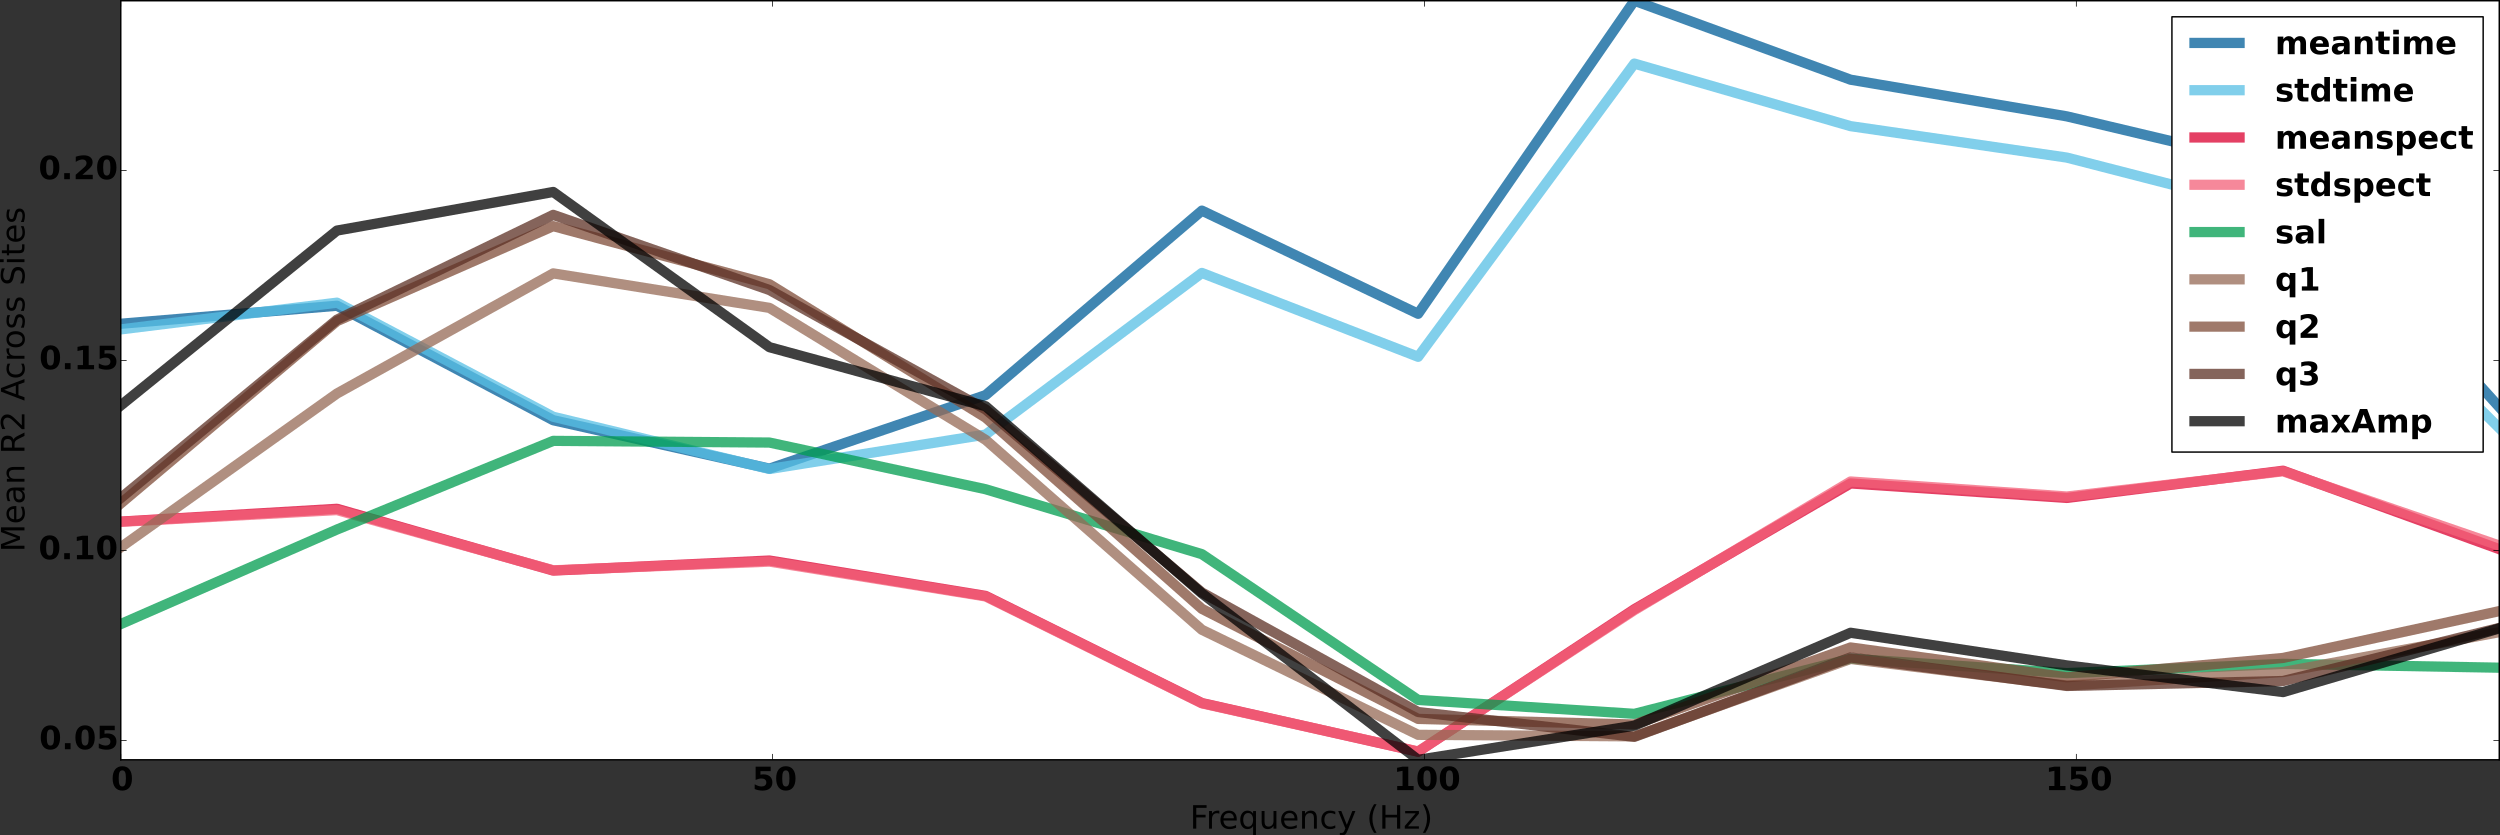 <?xml version="1.0" encoding="UTF-8" standalone="no"?>
<!-- Created with matplotlib (http://matplotlib.org/) -->

<svg
   xmlns:dc="http://purl.org/dc/elements/1.1/"
   xmlns:cc="http://creativecommons.org/ns#"
   xmlns:rdf="http://www.w3.org/1999/02/22-rdf-syntax-ns#"
   xmlns:svg="http://www.w3.org/2000/svg"
   xmlns="http://www.w3.org/2000/svg"
   xmlns:xlink="http://www.w3.org/1999/xlink"
   xmlns:sodipodi="http://sodipodi.sourceforge.net/DTD/sodipodi-0.dtd"
   xmlns:inkscape="http://www.inkscape.org/namespaces/inkscape"
   height="713.089"
   version="1.1"
   viewBox="0 0 1707.285 570.471"
   width="2134.106"
   id="svg2"
   inkscape:version="0.48.5 r10040"
   sodipodi:docname="perf_by_freq.svg"
   inkscape:export-filename="/auto/fhome/mschachter/code/pairwise_figures/results_acoustic_decoder/perf_by_freq.png"
   inkscape:export-xdpi="150"
   inkscape:export-ydpi="150">
  <rect x="0" y="0" width="1707.285" height="570.471" fill="#333333" stroke="none"/>
  <sodipodi:namedview
     pagecolor="#ffffff"
     bordercolor="#666666"
     borderopacity="1"
     objecttolerance="10"
     gridtolerance="10"
     guidetolerance="10"
     inkscape:pageopacity="0"
     inkscape:pageshadow="2"
     inkscape:window-width="1411"
     inkscape:window-height="841"
     id="namedview542"
     showgrid="false"
     fit-margin-top="0"
     fit-margin-left="0"
     fit-margin-right="0"
     fit-margin-bottom="0"
     inkscape:zoom="0.17592593"
     inkscape:cx="1075.0828"
     inkscape:cy="388.4797"
     inkscape:window-x="0"
     inkscape:window-y="27"
     inkscape:window-maximized="0"
     inkscape:current-layer="svg2" />
  <defs
     id="defs4"
     style="stroke-linecap:butt;stroke-linejoin:round">
    <style
       type="text/css"
       id="style6">
*{stroke-linecap:butt;stroke-linejoin:round;}
  </style>
  </defs>
  <g
     id="patch_2"
     style="stroke-linecap:butt;stroke-linejoin:round"
     transform="translate(-3.934,-28.312)">
    <path
       d="m 86.4,547.2 1624.32,0 0,-518.4 -1624.32,0 z"
       style="fill:#ffffff;stroke-linecap:butt;stroke-linejoin:round"
       id="path14"
       inkscape:connector-curvature="0" />
  </g>
  <g
     id="line2d_1"
     style="stroke-linecap:butt;stroke-linejoin:round"
     transform="translate(-3.934,-28.312)">
    <path
       clip-path="url(#p6df3725b63)"
       d="m 86.4,249.407 147.665,-12.303 147.666,78.193 147.665,33.041 147.666,-50.219 147.665,-125.967 147.666,70.446 147.667,-213.798 147.66,53.945 147.67,25.033 147.66,35.053 147.67,163.512"
       style="opacity:0.75;fill:none;stroke:#005e98;stroke-width:7;stroke-linecap:square;stroke-linejoin:round"
       id="path17"
       inkscape:connector-curvature="0" />
  </g>
  <g
     id="line2d_2"
     style="stroke-linecap:butt;stroke-linejoin:round"
     transform="translate(-3.934,-28.312)">
    <path
       clip-path="url(#p6df3725b63)"
       d="m 86.4,253.255 147.665,-18.251 147.666,77.924 147.665,35.673 147.666,-23.525 147.665,-110.362 147.666,57.257 147.667,-200.233 147.66,42.724 147.67,21.47 147.66,37.974 147.67,146.751"
       style="opacity:0.75;fill:none;stroke:#57bee4;stroke-width:7;stroke-linecap:square;stroke-linejoin:round"
       id="path20"
       inkscape:connector-curvature="0" />
  </g>
  <g
     id="line2d_3"
     style="stroke-linecap:butt;stroke-linejoin:round"
     transform="translate(-3.934,-28.312)">
    <path
       clip-path="url(#p6df3725b63)"
       d="m 86.4,384.495 147.665,-8.723 147.666,42.202 147.665,-6.873 147.666,24.165 147.665,73.172 147.666,33.221 147.667,-97.327 147.66,-85.87 147.67,9.893 147.66,-18.596 147.67,53.582"
       style="opacity:0.75;fill:none;stroke:#da0030;stroke-width:7;stroke-linecap:square;stroke-linejoin:round"
       id="path23"
       inkscape:connector-curvature="0" />
  </g>
  <g
     id="line2d_4"
     style="stroke-linecap:butt;stroke-linejoin:round"
     transform="translate(-3.934,-28.312)">
    <path
       clip-path="url(#p6df3725b63)"
       d="m 86.4,384.711 147.665,-8.048 147.666,41.111 147.665,-5.927 147.666,23.807 147.665,72.987 147.666,32.86 147.667,-96.505 147.66,-87.871 147.67,10.26 147.66,-17.215 147.67,50.717"
       style="opacity:0.75;fill:none;stroke:#f36078;stroke-width:7;stroke-linecap:square;stroke-linejoin:round"
       id="path26"
       inkscape:connector-curvature="0" />
  </g>
  <g
     id="line2d_5"
     style="stroke-linecap:butt;stroke-linejoin:round"
     transform="translate(-3.934,-28.312)">
    <path
       clip-path="url(#p6df3725b63)"
       d="m 86.4,454.493 147.665,-64.582 147.666,-60.52 147.665,1.145 147.666,31.897 147.665,44.324 147.666,99.557 147.667,9.492 147.66,-37.689 147.67,9.884 147.66,-6.319 147.67,2.612"
       style="opacity:0.75;fill:none;stroke:#009c4f;stroke-width:7;stroke-linecap:square;stroke-linejoin:round"
       id="path29"
       inkscape:connector-curvature="0" />
  </g>
  <g
     id="line2d_6"
     style="stroke-linecap:butt;stroke-linejoin:round"
     transform="translate(-3.934,-28.312)">
    <path
       clip-path="url(#p6df3725b63)"
       d="m 86.4,402.072 147.665,-105.027 147.666,-82.024 147.665,23.543 147.666,90.153 147.665,129.684 147.666,71.736 147.667,1.052 147.66,-52.871 147.67,18.16 147.66,-9.243 147.67,-27.206"
       style="opacity:0.75;fill:none;stroke:#966a56;stroke-width:7;stroke-linecap:square;stroke-linejoin:round"
       id="path32"
       inkscape:connector-curvature="0" />
  </g>
  <g
     id="line2d_7"
     style="stroke-linecap:butt;stroke-linejoin:round"
     transform="translate(-3.934,-28.312)">
    <path
       clip-path="url(#p6df3725b63)"
       d="m 86.4,372.106 147.665,-124.512 147.666,-64.85 147.665,39.674 147.666,91.12 147.665,130.576 147.666,75.146 147.667,3.836 147.66,-52.63 147.67,20.403 147.66,-13.236 147.67,-31.976"
       style="opacity:0.75;fill:none;stroke:#7f4c39;stroke-width:7;stroke-linecap:square;stroke-linejoin:round"
       id="path35"
       inkscape:connector-curvature="0" />
  </g>
  <g
     id="line2d_8"
     style="stroke-linecap:butt;stroke-linejoin:round"
     transform="translate(-3.934,-28.312)">
    <path
       clip-path="url(#p6df3725b63)"
       d="m 86.4,368.426 147.665,-121.834 147.666,-71.543 147.665,51.337 147.666,81.571 147.665,124.982 147.666,81.625 147.667,16.942 147.66,-54.22 147.67,19.48 147.66,-3.385 147.67,-36.25"
       style="opacity:0.75;fill:none;stroke:#5c3125;stroke-width:7;stroke-linecap:square;stroke-linejoin:round"
       id="path38"
       inkscape:connector-curvature="0" />
  </g>
  <g
     id="line2d_9"
     style="stroke-linecap:butt;stroke-linejoin:round"
     transform="translate(-3.934,-28.312)">
    <path
       clip-path="url(#p6df3725b63)"
       d="m 86.4,305.208 147.665,-119.443 147.666,-26.357 147.665,105.999 147.666,40.346 147.665,127.799 147.666,113.648 147.667,-23.32 147.66,-63.449 147.67,22.296 147.66,18.212 147.67,-43.509"
       style="opacity:0.75;fill:none;stroke:#000000;stroke-width:7;stroke-linecap:square;stroke-linejoin:round"
       id="path41"
       inkscape:connector-curvature="0" />
  </g>
  <g
     id="patch_3"
     style="stroke-linecap:butt;stroke-linejoin:round"
     transform="translate(-3.934,-28.312)">
    <path
       d="m 86.4,28.8 1624.32,0"
       style="fill:none;stroke:#000000;stroke-linecap:square;stroke-linejoin:miter"
       id="path44"
       inkscape:connector-curvature="0" />
  </g>
  <g
     id="patch_4"
     style="stroke-linecap:butt;stroke-linejoin:round"
     transform="translate(-3.934,-28.312)">
    <path
       d="m 1710.72,547.2 0,-518.4"
       style="fill:none;stroke:#000000;stroke-linecap:square;stroke-linejoin:miter"
       id="path47"
       inkscape:connector-curvature="0" />
  </g>
  <g
     id="patch_5"
     style="stroke-linecap:butt;stroke-linejoin:round"
     transform="translate(-3.934,-28.312)">
    <path
       d="m 86.4,547.2 1624.32,0"
       style="fill:none;stroke:#000000;stroke-linecap:square;stroke-linejoin:miter"
       id="path50"
       inkscape:connector-curvature="0" />
  </g>
  <g
     id="patch_6"
     style="stroke-linecap:butt;stroke-linejoin:round"
     transform="translate(-3.934,-28.312)">
    <path
       d="m 86.4,547.2 0,-518.4"
       style="fill:none;stroke:#000000;stroke-linecap:square;stroke-linejoin:miter"
       id="path53"
       inkscape:connector-curvature="0" />
  </g>
  <g
     id="matplotlib.axis_1"
     style="stroke-linecap:butt;stroke-linejoin:round"
     transform="translate(-3.934,-28.312)">
    <g
       id="xtick_1"
       style="stroke-linecap:butt;stroke-linejoin:round">
      <g
         id="line2d_10"
         style="stroke-linecap:butt;stroke-linejoin:round">
        <defs
           id="defs58">
          <path
             d="M 0,0 0,-4"
             id="m93b0483c22"
             style="stroke:#000000;stroke-width:0.5;stroke-linecap:butt;stroke-linejoin:round"
             inkscape:connector-curvature="0" />
        </defs>
        <g
           id="g61"
           style="stroke-linecap:butt;stroke-linejoin:round">
          <use
             style="stroke:#000000;stroke-width:0.5;stroke-linecap:butt;stroke-linejoin:round"
             x="86.4"
             xlink:href="#m93b0483c22"
             y="547.2"
             id="use63"
             width="1728"
             height="576" />
        </g>
      </g>
      <g
         id="line2d_11"
         style="stroke-linecap:butt;stroke-linejoin:round">
        <defs
           id="defs66">
          <path
             d="M 0,0 0,4"
             id="m741efc42ff"
             style="stroke:#000000;stroke-width:0.5;stroke-linecap:butt;stroke-linejoin:round"
             inkscape:connector-curvature="0" />
        </defs>
        <g
           id="g69"
           style="stroke-linecap:butt;stroke-linejoin:round">
          <use
             style="stroke:#000000;stroke-width:0.5;stroke-linecap:butt;stroke-linejoin:round"
             x="86.4"
             xlink:href="#m741efc42ff"
             y="28.8"
             id="use71"
             width="1728"
             height="576" />
        </g>
      </g>
      <g
         id="text_1"
         style="stroke-linecap:butt;stroke-linejoin:round">
        <!-- 0 -->
        <defs
           id="defs74">
          <path
             d="m 46,36.531 q 0,13.672 -2.562,19.25 -2.562,5.594 -8.625,5.594 -6.047,0 -8.641,-5.594 -2.594,-5.578 -2.594,-19.25 0,-13.828 2.594,-19.5 2.594,-5.656 8.641,-5.656 6.016,0 8.594,5.656 Q 46,22.703 46,36.531 M 64.797,36.375 q 0,-18.109 -7.812,-27.953 -7.812,-9.844 -22.172,-9.844 -14.406,0 -22.219,9.844 -7.813,9.844 -7.813,27.953 0,18.172 7.813,28 7.812,9.844 22.219,9.844 14.359,0 22.172,-9.844 7.812,-9.828 7.812,-28"
             id="BitstreamVeraSans-Bold-30"
             inkscape:connector-curvature="0"
             style="stroke-linecap:butt;stroke-linejoin:round" />
        </defs>
        <g
           transform="matrix(0.22,0,0,-0.22,79.798,567.917)"
           id="g77"
           style="stroke-linecap:butt;stroke-linejoin:round">
          <use
             xlink:href="#BitstreamVeraSans-Bold-30"
             id="use79"
             style="stroke-linecap:butt;stroke-linejoin:round"
             x="0"
             y="0"
             width="1728"
             height="576" />
        </g>
      </g>
    </g>
    <g
       id="xtick_2"
       style="stroke-linecap:butt;stroke-linejoin:round">
      <g
         id="line2d_12"
         style="stroke-linecap:butt;stroke-linejoin:round">
        <g
           id="g83"
           style="stroke-linecap:butt;stroke-linejoin:round">
          <use
             style="stroke:#000000;stroke-width:0.5;stroke-linecap:butt;stroke-linejoin:round"
             x="531.561"
             xlink:href="#m93b0483c22"
             y="547.2"
             id="use85"
             width="1728"
             height="576" />
        </g>
      </g>
      <g
         id="line2d_13"
         style="stroke-linecap:butt;stroke-linejoin:round">
        <g
           id="g88"
           style="stroke-linecap:butt;stroke-linejoin:round">
          <use
             style="stroke:#000000;stroke-width:0.5;stroke-linecap:butt;stroke-linejoin:round"
             x="531.561"
             xlink:href="#m741efc42ff"
             y="28.8"
             id="use90"
             width="1728"
             height="576" />
        </g>
      </g>
      <g
         id="text_2"
         style="stroke-linecap:butt;stroke-linejoin:round">
        <!-- 50 -->
        <defs
           id="defs93">
          <path
             d="m 10.594,72.906 46.734,0 0,-13.828 -31.734,0 0,-11.281 q 2.141,0.594 4.312,0.906 2.172,0.328 4.516,0.328 13.328,0 20.75,-6.672 7.422,-6.672 7.422,-18.578 0,-11.812 -8.078,-18.516 -8.078,-6.688 -22.438,-6.688 -6.203,0 -12.281,1.203 -6.078,1.203 -12.078,3.641 l 0,14.797 q 5.953,-3.422 11.297,-5.141 5.344,-1.703 10.094,-1.703 6.828,0 10.75,3.344 3.938,3.344 3.938,9.062 0,5.766 -3.938,9.078 -3.922,3.328 -10.75,3.328 -4.062,0 -8.656,-1.062 -4.578,-1.047 -9.859,-3.234 z"
             id="BitstreamVeraSans-Bold-35"
             inkscape:connector-curvature="0"
             style="stroke-linecap:butt;stroke-linejoin:round" />
        </defs>
        <g
           transform="matrix(0.22,0,0,-0.22,517.628,567.917)"
           id="g96"
           style="stroke-linecap:butt;stroke-linejoin:round">
          <use
             xlink:href="#BitstreamVeraSans-Bold-35"
             id="use98"
             style="stroke-linecap:butt;stroke-linejoin:round"
             x="0"
             y="0"
             width="1728"
             height="576" />
          <use
             x="69.58"
             xlink:href="#BitstreamVeraSans-Bold-30"
             id="use100"
             style="stroke-linecap:butt;stroke-linejoin:round"
             y="0"
             width="1728"
             height="576" />
        </g>
      </g>
    </g>
    <g
       id="xtick_3"
       style="stroke-linecap:butt;stroke-linejoin:round">
      <g
         id="line2d_14"
         style="stroke-linecap:butt;stroke-linejoin:round">
        <g
           id="g104"
           style="stroke-linecap:butt;stroke-linejoin:round">
          <use
             style="stroke:#000000;stroke-width:0.5;stroke-linecap:butt;stroke-linejoin:round"
             x="976.721"
             xlink:href="#m93b0483c22"
             y="547.2"
             id="use106"
             width="1728"
             height="576" />
        </g>
      </g>
      <g
         id="line2d_15"
         style="stroke-linecap:butt;stroke-linejoin:round">
        <g
           id="g109"
           style="stroke-linecap:butt;stroke-linejoin:round">
          <use
             style="stroke:#000000;stroke-width:0.5;stroke-linecap:butt;stroke-linejoin:round"
             x="976.721"
             xlink:href="#m741efc42ff"
             y="28.8"
             id="use111"
             width="1728"
             height="576" />
        </g>
      </g>
      <g
         id="text_3"
         style="stroke-linecap:butt;stroke-linejoin:round">
        <!-- 100 -->
        <defs
           id="defs114">
          <path
             d="m 11.719,12.984 16.609,0 0,47.125 -17.047,-3.516 0,12.797 16.938,3.516 17.875,0 0,-59.922 16.609,0 0,-12.984 -50.984,0 z"
             id="BitstreamVeraSans-Bold-31"
             inkscape:connector-curvature="0"
             style="stroke-linecap:butt;stroke-linejoin:round" />
        </defs>
        <g
           transform="matrix(0.22,0,0,-0.22,955.527,567.917)"
           id="g117"
           style="stroke-linecap:butt;stroke-linejoin:round">
          <use
             xlink:href="#BitstreamVeraSans-Bold-31"
             id="use119"
             style="stroke-linecap:butt;stroke-linejoin:round"
             x="0"
             y="0"
             width="1728"
             height="576" />
          <use
             x="69.58"
             xlink:href="#BitstreamVeraSans-Bold-30"
             id="use121"
             style="stroke-linecap:butt;stroke-linejoin:round"
             y="0"
             width="1728"
             height="576" />
          <use
             x="139.16"
             xlink:href="#BitstreamVeraSans-Bold-30"
             id="use123"
             style="stroke-linecap:butt;stroke-linejoin:round"
             y="0"
             width="1728"
             height="576" />
        </g>
      </g>
    </g>
    <g
       id="xtick_4"
       style="stroke-linecap:butt;stroke-linejoin:round">
      <g
         id="line2d_16"
         style="stroke-linecap:butt;stroke-linejoin:round">
        <g
           id="g127"
           style="stroke-linecap:butt;stroke-linejoin:round">
          <use
             style="stroke:#000000;stroke-width:0.5;stroke-linecap:butt;stroke-linejoin:round"
             x="1421.882"
             xlink:href="#m93b0483c22"
             y="547.2"
             id="use129"
             width="1728"
             height="576" />
        </g>
      </g>
      <g
         id="line2d_17"
         style="stroke-linecap:butt;stroke-linejoin:round">
        <g
           id="g132"
           style="stroke-linecap:butt;stroke-linejoin:round">
          <use
             style="stroke:#000000;stroke-width:0.5;stroke-linecap:butt;stroke-linejoin:round"
             x="1421.882"
             xlink:href="#m741efc42ff"
             y="28.8"
             id="use134"
             width="1728"
             height="576" />
        </g>
      </g>
      <g
         id="text_4"
         style="stroke-linecap:butt;stroke-linejoin:round">
        <!-- 150 -->
        <g
           transform="matrix(0.22,0,0,-0.22,1400.688,567.917)"
           id="g137"
           style="stroke-linecap:butt;stroke-linejoin:round">
          <use
             xlink:href="#BitstreamVeraSans-Bold-31"
             id="use139"
             style="stroke-linecap:butt;stroke-linejoin:round"
             x="0"
             y="0"
             width="1728"
             height="576" />
          <use
             x="69.58"
             xlink:href="#BitstreamVeraSans-Bold-35"
             id="use141"
             style="stroke-linecap:butt;stroke-linejoin:round"
             y="0"
             width="1728"
             height="576" />
          <use
             x="139.16"
             xlink:href="#BitstreamVeraSans-Bold-30"
             id="use143"
             style="stroke-linecap:butt;stroke-linejoin:round"
             y="0"
             width="1728"
             height="576" />
        </g>
      </g>
    </g>
    <g
       id="text_5"
       style="stroke-linecap:butt;stroke-linejoin:round">
      <!-- Frequency (Hz) -->
      <defs
         id="defs146">
        <path
           id="BitstreamVeraSans-Roman-20"
           d=""
           inkscape:connector-curvature="0"
           style="stroke-linecap:butt;stroke-linejoin:round" />
        <path
           d="m 54.891,33.016 0,-33.016 -8.984,0 0,32.719 q 0,7.766 -3.031,11.609 -3.031,3.859 -9.078,3.859 -7.281,0 -11.484,-4.641 -4.203,-4.625 -4.203,-12.641 l 0,-30.906 -9.031,0 0,54.688 9.031,0 0,-8.5 q 3.234,4.938 7.594,7.375 Q 30.078,56 35.797,56 q 9.422,0 14.25,-5.828 4.844,-5.828 4.844,-17.156"
           id="BitstreamVeraSans-Roman-6e"
           inkscape:connector-curvature="0"
           style="stroke-linecap:butt;stroke-linejoin:round" />
        <path
           d="M 31,75.875 Q 24.469,64.656 21.281,53.656 18.109,42.672 18.109,31.391 18.109,20.125 21.312,9.062 24.516,-2 31,-13.188 l -7.812,0 Q 15.875,-1.703 12.234,9.375 8.594,20.453 8.594,31.391 q 0,10.891 3.609,21.922 3.625,11.047 10.984,22.562 z"
           id="BitstreamVeraSans-Roman-28"
           inkscape:connector-curvature="0"
           style="stroke-linecap:butt;stroke-linejoin:round" />
        <path
           d="m 5.516,54.688 42.672,0 0,-8.203 -33.781,-39.313 33.781,0 0,-7.172 -43.891,0 0,8.203 33.797,39.312 -32.578,0 z"
           id="BitstreamVeraSans-Roman-7a"
           inkscape:connector-curvature="0"
           style="stroke-linecap:butt;stroke-linejoin:round" />
        <path
           d="m 9.812,72.906 41.891,0 0,-8.312 -32.031,0 0,-21.484 28.906,0 0,-8.297 -28.906,0 0,-34.812 -9.859,0 z"
           id="BitstreamVeraSans-Roman-46"
           inkscape:connector-curvature="0"
           style="stroke-linecap:butt;stroke-linejoin:round" />
        <path
           d="M 32.172,-5.078 Q 28.375,-14.844 24.75,-17.812 q -3.609,-2.984 -9.656,-2.984 l -7.188,0 0,7.516 5.281,0 q 3.703,0 5.75,1.766 2.062,1.75 4.547,8.297 L 25.094,0.875 2.984,54.688 l 9.516,0 17.094,-42.766 17.094,42.766 9.516,0 z"
           id="BitstreamVeraSans-Roman-79"
           inkscape:connector-curvature="0"
           style="stroke-linecap:butt;stroke-linejoin:round" />
        <path
           d="m 56.203,29.594 0,-4.391 -41.312,0 q 0.594,-9.281 5.594,-14.141 5,-4.859 13.938,-4.859 5.172,0 10.031,1.266 4.859,1.266 9.656,3.812 l 0,-8.5 q -4.844,-2.047 -9.922,-3.125 -5.078,-1.078 -10.297,-1.078 -13.094,0 -20.734,7.609 -7.641,7.625 -7.641,20.625 0,13.422 7.25,21.297 Q 20.016,56 32.328,56 q 11.031,0 17.453,-7.109 6.422,-7.094 6.422,-19.297 m -8.984,2.641 q -0.094,7.359 -4.125,11.75 -4.031,4.406 -10.672,4.406 -7.516,0 -12.031,-4.25 -4.516,-4.25 -5.203,-11.969 z"
           id="BitstreamVeraSans-Roman-65"
           inkscape:connector-curvature="0"
           style="stroke-linecap:butt;stroke-linejoin:round" />
        <path
           d="m 9.812,72.906 9.859,0 0,-29.891 35.844,0 0,29.891 9.859,0 0,-72.906 -9.859,0 0,34.719 -35.844,0 0,-34.719 -9.859,0 z"
           id="BitstreamVeraSans-Roman-48"
           inkscape:connector-curvature="0"
           style="stroke-linecap:butt;stroke-linejoin:round" />
        <path
           d="m 8.016,75.875 7.812,0 Q 23.141,64.359 26.781,53.312 30.422,42.281 30.422,31.391 30.422,20.453 26.781,9.375 23.141,-1.703 15.828,-13.188 l -7.812,0 Q 14.5,-2 17.703,9.062 q 3.203,11.062 3.203,22.328 0,11.281 -3.203,22.266 -3.203,11 -9.687,22.219"
           id="BitstreamVeraSans-Roman-29"
           inkscape:connector-curvature="0"
           style="stroke-linecap:butt;stroke-linejoin:round" />
        <path
           d="m 8.5,21.578 0,33.109 8.984,0 0,-32.766 q 0,-7.766 3.016,-11.656 3.031,-3.875 9.094,-3.875 7.266,0 11.484,4.641 4.234,4.641 4.234,12.656 l 0,31 8.984,0 0,-54.688 -8.984,0 0,8.406 Q 42.047,3.422 37.719,1 33.406,-1.422 27.688,-1.422 18.266,-1.422 13.375,4.438 8.5,10.297 8.5,21.578"
           id="BitstreamVeraSans-Roman-75"
           inkscape:connector-curvature="0"
           style="stroke-linecap:butt;stroke-linejoin:round" />
        <path
           d="m 41.109,46.297 q -1.516,0.875 -3.297,1.281 Q 36.031,48 33.891,48 26.266,48 22.188,43.047 18.109,38.094 18.109,28.812 l 0,-28.812 -9.031,0 0,54.688 9.031,0 0,-8.5 q 2.844,4.984 7.375,7.391 Q 30.031,56 36.531,56 q 0.922,0 2.047,-0.125 1.125,-0.109 2.484,-0.359 z"
           id="BitstreamVeraSans-Roman-72"
           inkscape:connector-curvature="0"
           style="stroke-linecap:butt;stroke-linejoin:round" />
        <path
           d="m 48.781,52.594 0,-8.406 q -3.812,2.109 -7.641,3.156 -3.828,1.047 -7.734,1.047 -8.75,0 -13.594,-5.547 -4.828,-5.531 -4.828,-15.547 0,-10.016 4.828,-15.562 4.844,-5.531 13.594,-5.531 3.906,0 7.734,1.047 3.828,1.047 7.641,3.156 l 0,-8.312 q -3.766,-1.75 -7.797,-2.625 -4.016,-0.891 -8.562,-0.891 -12.359,0 -19.641,7.766 -7.266,7.766 -7.266,20.953 0,13.375 7.344,21.031 Q 20.219,56 33.016,56 q 4.141,0 8.094,-0.859 3.953,-0.844 7.672,-2.547"
           id="BitstreamVeraSans-Roman-63"
           inkscape:connector-curvature="0"
           style="stroke-linecap:butt;stroke-linejoin:round" />
        <path
           d="m 14.797,27.297 q 0,-9.906 4.078,-15.547 4.078,-5.641 11.203,-5.641 7.125,0 11.219,5.641 4.109,5.641 4.109,15.547 0,9.906 -4.109,15.547 -4.094,5.641 -11.219,5.641 -7.125,0 -11.203,-5.641 -4.078,-5.641 -4.078,-15.547 M 45.406,8.203 Q 42.578,3.328 38.25,0.953 33.938,-1.422 27.875,-1.422 q -9.906,0 -16.141,7.906 -6.219,7.922 -6.219,20.813 0,12.891 6.219,20.797 Q 17.969,56 27.875,56 q 6.062,0 10.375,-2.375 4.328,-2.359 7.156,-7.234 l 0,8.297 8.984,0 0,-75.484 -8.984,0 z"
           id="BitstreamVeraSans-Roman-71"
           inkscape:connector-curvature="0"
           style="stroke-linecap:butt;stroke-linejoin:round" />
      </defs>
      <g
         transform="matrix(0.22,0,0,-0.22,816.555,594.208)"
         id="g161"
         style="stroke-linecap:butt;stroke-linejoin:round">
        <use
           xlink:href="#BitstreamVeraSans-Roman-46"
           id="use163"
           style="stroke-linecap:butt;stroke-linejoin:round"
           x="0"
           y="0"
           width="1728"
           height="576" />
        <use
           x="50.27"
           xlink:href="#BitstreamVeraSans-Roman-72"
           id="use165"
           style="stroke-linecap:butt;stroke-linejoin:round"
           y="0"
           width="1728"
           height="576" />
        <use
           x="89.133"
           xlink:href="#BitstreamVeraSans-Roman-65"
           id="use167"
           style="stroke-linecap:butt;stroke-linejoin:round"
           y="0"
           width="1728"
           height="576" />
        <use
           x="150.656"
           xlink:href="#BitstreamVeraSans-Roman-71"
           id="use169"
           style="stroke-linecap:butt;stroke-linejoin:round"
           y="0"
           width="1728"
           height="576" />
        <use
           x="214.133"
           xlink:href="#BitstreamVeraSans-Roman-75"
           id="use171"
           style="stroke-linecap:butt;stroke-linejoin:round"
           y="0"
           width="1728"
           height="576" />
        <use
           x="277.512"
           xlink:href="#BitstreamVeraSans-Roman-65"
           id="use173"
           style="stroke-linecap:butt;stroke-linejoin:round"
           y="0"
           width="1728"
           height="576" />
        <use
           x="339.035"
           xlink:href="#BitstreamVeraSans-Roman-6e"
           id="use175"
           style="stroke-linecap:butt;stroke-linejoin:round"
           y="0"
           width="1728"
           height="576" />
        <use
           x="402.414"
           xlink:href="#BitstreamVeraSans-Roman-63"
           id="use177"
           style="stroke-linecap:butt;stroke-linejoin:round"
           y="0"
           width="1728"
           height="576" />
        <use
           x="457.395"
           xlink:href="#BitstreamVeraSans-Roman-79"
           id="use179"
           style="stroke-linecap:butt;stroke-linejoin:round"
           y="0"
           width="1728"
           height="576" />
        <use
           x="516.574"
           xlink:href="#BitstreamVeraSans-Roman-20"
           id="use181"
           style="stroke-linecap:butt;stroke-linejoin:round"
           y="0"
           width="1728"
           height="576" />
        <use
           x="548.361"
           xlink:href="#BitstreamVeraSans-Roman-28"
           id="use183"
           style="stroke-linecap:butt;stroke-linejoin:round"
           y="0"
           width="1728"
           height="576" />
        <use
           x="587.375"
           xlink:href="#BitstreamVeraSans-Roman-48"
           id="use185"
           style="stroke-linecap:butt;stroke-linejoin:round"
           y="0"
           width="1728"
           height="576" />
        <use
           x="662.57"
           xlink:href="#BitstreamVeraSans-Roman-7a"
           id="use187"
           style="stroke-linecap:butt;stroke-linejoin:round"
           y="0"
           width="1728"
           height="576" />
        <use
           x="715.061"
           xlink:href="#BitstreamVeraSans-Roman-29"
           id="use189"
           style="stroke-linecap:butt;stroke-linejoin:round"
           y="0"
           width="1728"
           height="576" />
      </g>
    </g>
  </g>
  <g
     id="matplotlib.axis_2"
     style="stroke-linecap:butt;stroke-linejoin:round"
     transform="translate(-3.934,-28.312)">
    <g
       id="ytick_1"
       style="stroke-linecap:butt;stroke-linejoin:round">
      <g
         id="line2d_18"
         style="stroke-linecap:butt;stroke-linejoin:round">
        <defs
           id="defs194">
          <path
             d="M 0,0 4,0"
             id="m728421d6d4"
             style="stroke:#000000;stroke-width:0.5;stroke-linecap:butt;stroke-linejoin:round"
             inkscape:connector-curvature="0" />
        </defs>
        <g
           id="g197"
           style="stroke-linecap:butt;stroke-linejoin:round">
          <use
             style="stroke:#000000;stroke-width:0.5;stroke-linecap:butt;stroke-linejoin:round"
             x="86.4"
             xlink:href="#m728421d6d4"
             y="533.912"
             id="use199"
             width="1728"
             height="576" />
        </g>
      </g>
      <g
         id="line2d_19"
         style="stroke-linecap:butt;stroke-linejoin:round">
        <defs
           id="defs202">
          <path
             d="M 0,0 -4,0"
             id="mcb0005524f"
             style="stroke:#000000;stroke-width:0.5;stroke-linecap:butt;stroke-linejoin:round"
             inkscape:connector-curvature="0" />
        </defs>
        <g
           id="g205"
           style="stroke-linecap:butt;stroke-linejoin:round">
          <use
             style="stroke:#000000;stroke-width:0.5;stroke-linecap:butt;stroke-linejoin:round"
             x="1710.72"
             xlink:href="#mcb0005524f"
             y="533.912"
             id="use207"
             width="1728"
             height="576" />
        </g>
      </g>
      <g
         id="text_6"
         style="stroke-linecap:butt;stroke-linejoin:round">
        <!-- 0.05 -->
        <defs
           id="defs210">
          <path
             d="m 10.203,18.891 17.578,0 0,-18.891 -17.578,0 z"
             id="BitstreamVeraSans-Bold-2e"
             inkscape:connector-curvature="0"
             style="stroke-linecap:butt;stroke-linejoin:round" />
        </defs>
        <g
           transform="matrix(0.22,0,0,-0.22,30.71,539.983)"
           id="g213"
           style="stroke-linecap:butt;stroke-linejoin:round">
          <use
             xlink:href="#BitstreamVeraSans-Bold-30"
             id="use215"
             style="stroke-linecap:butt;stroke-linejoin:round"
             x="0"
             y="0"
             width="1728"
             height="576" />
          <use
             x="69.58"
             xlink:href="#BitstreamVeraSans-Bold-2e"
             id="use217"
             style="stroke-linecap:butt;stroke-linejoin:round"
             y="0"
             width="1728"
             height="576" />
          <use
             x="107.568"
             xlink:href="#BitstreamVeraSans-Bold-30"
             id="use219"
             style="stroke-linecap:butt;stroke-linejoin:round"
             y="0"
             width="1728"
             height="576" />
          <use
             x="177.148"
             xlink:href="#BitstreamVeraSans-Bold-35"
             id="use221"
             style="stroke-linecap:butt;stroke-linejoin:round"
             y="0"
             width="1728"
             height="576" />
        </g>
      </g>
    </g>
    <g
       id="ytick_2"
       style="stroke-linecap:butt;stroke-linejoin:round">
      <g
         id="line2d_20"
         style="stroke-linecap:butt;stroke-linejoin:round">
        <g
           id="g225"
           style="stroke-linecap:butt;stroke-linejoin:round">
          <use
             style="stroke:#000000;stroke-width:0.5;stroke-linecap:butt;stroke-linejoin:round"
             x="86.4"
             xlink:href="#m728421d6d4"
             y="404.154"
             id="use227"
             width="1728"
             height="576" />
        </g>
      </g>
      <g
         id="line2d_21"
         style="stroke-linecap:butt;stroke-linejoin:round">
        <g
           id="g230"
           style="stroke-linecap:butt;stroke-linejoin:round">
          <use
             style="stroke:#000000;stroke-width:0.5;stroke-linecap:butt;stroke-linejoin:round"
             x="1710.72"
             xlink:href="#mcb0005524f"
             y="404.154"
             id="use232"
             width="1728"
             height="576" />
        </g>
      </g>
      <g
         id="text_7"
         style="stroke-linecap:butt;stroke-linejoin:round">
        <!-- 0.10 -->
        <g
           transform="matrix(0.22,0,0,-0.22,30.226,410.225)"
           id="g235"
           style="stroke-linecap:butt;stroke-linejoin:round">
          <use
             xlink:href="#BitstreamVeraSans-Bold-30"
             id="use237"
             style="stroke-linecap:butt;stroke-linejoin:round"
             x="0"
             y="0"
             width="1728"
             height="576" />
          <use
             x="69.58"
             xlink:href="#BitstreamVeraSans-Bold-2e"
             id="use239"
             style="stroke-linecap:butt;stroke-linejoin:round"
             y="0"
             width="1728"
             height="576" />
          <use
             x="107.568"
             xlink:href="#BitstreamVeraSans-Bold-31"
             id="use241"
             style="stroke-linecap:butt;stroke-linejoin:round"
             y="0"
             width="1728"
             height="576" />
          <use
             x="177.148"
             xlink:href="#BitstreamVeraSans-Bold-30"
             id="use243"
             style="stroke-linecap:butt;stroke-linejoin:round"
             y="0"
             width="1728"
             height="576" />
        </g>
      </g>
    </g>
    <g
       id="ytick_3"
       style="stroke-linecap:butt;stroke-linejoin:round">
      <g
         id="line2d_22"
         style="stroke-linecap:butt;stroke-linejoin:round">
        <g
           id="g247"
           style="stroke-linecap:butt;stroke-linejoin:round">
          <use
             style="stroke:#000000;stroke-width:0.5;stroke-linecap:butt;stroke-linejoin:round"
             x="86.4"
             xlink:href="#m728421d6d4"
             y="274.397"
             id="use249"
             width="1728"
             height="576" />
        </g>
      </g>
      <g
         id="line2d_23"
         style="stroke-linecap:butt;stroke-linejoin:round">
        <g
           id="g252"
           style="stroke-linecap:butt;stroke-linejoin:round">
          <use
             style="stroke:#000000;stroke-width:0.5;stroke-linecap:butt;stroke-linejoin:round"
             x="1710.72"
             xlink:href="#mcb0005524f"
             y="274.397"
             id="use254"
             width="1728"
             height="576" />
        </g>
      </g>
      <g
         id="text_8"
         style="stroke-linecap:butt;stroke-linejoin:round">
        <!-- 0.15 -->
        <g
           transform="matrix(0.22,0,0,-0.22,30.71,280.467)"
           id="g257"
           style="stroke-linecap:butt;stroke-linejoin:round">
          <use
             xlink:href="#BitstreamVeraSans-Bold-30"
             id="use259"
             style="stroke-linecap:butt;stroke-linejoin:round"
             x="0"
             y="0"
             width="1728"
             height="576" />
          <use
             x="69.58"
             xlink:href="#BitstreamVeraSans-Bold-2e"
             id="use261"
             style="stroke-linecap:butt;stroke-linejoin:round"
             y="0"
             width="1728"
             height="576" />
          <use
             x="107.568"
             xlink:href="#BitstreamVeraSans-Bold-31"
             id="use263"
             style="stroke-linecap:butt;stroke-linejoin:round"
             y="0"
             width="1728"
             height="576" />
          <use
             x="177.148"
             xlink:href="#BitstreamVeraSans-Bold-35"
             id="use265"
             style="stroke-linecap:butt;stroke-linejoin:round"
             y="0"
             width="1728"
             height="576" />
        </g>
      </g>
    </g>
    <g
       id="ytick_4"
       style="stroke-linecap:butt;stroke-linejoin:round">
      <g
         id="line2d_24"
         style="stroke-linecap:butt;stroke-linejoin:round">
        <g
           id="g269"
           style="stroke-linecap:butt;stroke-linejoin:round">
          <use
             style="stroke:#000000;stroke-width:0.5;stroke-linecap:butt;stroke-linejoin:round"
             x="86.4"
             xlink:href="#m728421d6d4"
             y="144.639"
             id="use271"
             width="1728"
             height="576" />
        </g>
      </g>
      <g
         id="line2d_25"
         style="stroke-linecap:butt;stroke-linejoin:round">
        <g
           id="g274"
           style="stroke-linecap:butt;stroke-linejoin:round">
          <use
             style="stroke:#000000;stroke-width:0.5;stroke-linecap:butt;stroke-linejoin:round"
             x="1710.72"
             xlink:href="#mcb0005524f"
             y="144.639"
             id="use276"
             width="1728"
             height="576" />
        </g>
      </g>
      <g
         id="text_9"
         style="stroke-linecap:butt;stroke-linejoin:round">
        <!-- 0.20 -->
        <defs
           id="defs279">
          <path
             d="m 28.812,13.812 32.078,0 0,-13.812 -52.984,0 0,13.812 26.609,23.5 q 3.578,3.219 5.281,6.297 Q 41.5,46.688 41.5,50 q 0,5.125 -3.438,8.25 -3.438,3.125 -9.156,3.125 -4.391,0 -9.625,-1.875 -5.219,-1.875 -11.172,-5.594 l 0,16.016 q 6.344,2.094 12.547,3.188 6.203,1.109 12.156,1.109 13.094,0 20.344,-5.766 7.25,-5.75 7.25,-16.062 0,-5.953 -3.078,-11.109 Q 54.25,36.141 44.391,27.484 z"
             id="BitstreamVeraSans-Bold-32"
             inkscape:connector-curvature="0"
             style="stroke-linecap:butt;stroke-linejoin:round" />
        </defs>
        <g
           transform="matrix(0.22,0,0,-0.22,30.226,150.709)"
           id="g282"
           style="stroke-linecap:butt;stroke-linejoin:round">
          <use
             xlink:href="#BitstreamVeraSans-Bold-30"
             id="use284"
             style="stroke-linecap:butt;stroke-linejoin:round"
             x="0"
             y="0"
             width="1728"
             height="576" />
          <use
             x="69.58"
             xlink:href="#BitstreamVeraSans-Bold-2e"
             id="use286"
             style="stroke-linecap:butt;stroke-linejoin:round"
             y="0"
             width="1728"
             height="576" />
          <use
             x="107.568"
             xlink:href="#BitstreamVeraSans-Bold-32"
             id="use288"
             style="stroke-linecap:butt;stroke-linejoin:round"
             y="0"
             width="1728"
             height="576" />
          <use
             x="177.148"
             xlink:href="#BitstreamVeraSans-Bold-30"
             id="use290"
             style="stroke-linecap:butt;stroke-linejoin:round"
             y="0"
             width="1728"
             height="576" />
        </g>
      </g>
    </g>
    <g
       id="text_10"
       style="stroke-linecap:butt;stroke-linejoin:round">
      <!-- Mean R2 Across Sites -->
      <defs
         id="defs293">
        <path
           d="m 19.188,8.297 34.422,0 0,-8.297 -46.281,0 0,8.297 Q 12.938,14.109 22.625,23.891 q 9.703,9.797 12.188,12.641 4.734,5.313 6.609,9 1.891,3.688 1.891,7.25 0,5.813 -4.078,9.469 -4.078,3.672 -10.625,3.672 -4.641,0 -9.797,-1.609 -5.141,-1.609 -11,-4.891 l 0,9.969 q 5.953,2.391 11.125,3.609 5.188,1.219 9.484,1.219 11.328,0 18.062,-5.672 6.734,-5.656 6.734,-15.125 0,-4.5 -1.688,-8.531 Q 49.859,40.875 45.406,35.406 44.188,33.984 37.641,27.219 31.109,20.453 19.188,8.297"
           id="BitstreamVeraSans-Roman-32"
           inkscape:connector-curvature="0"
           style="stroke-linecap:butt;stroke-linejoin:round" />
        <path
           d="m 9.812,72.906 14.703,0 18.594,-49.609 18.703,49.609 14.703,0 0,-72.906 -9.625,0 0,64.016 -18.797,-50 -9.906,0 -18.797,50 0,-64.016 -9.578,0 z"
           id="BitstreamVeraSans-Roman-4d"
           inkscape:connector-curvature="0"
           style="stroke-linecap:butt;stroke-linejoin:round" />
        <path
           d="m 30.609,48.391 q -7.219,0 -11.422,-5.641 -4.203,-5.641 -4.203,-15.453 0,-9.812 4.172,-15.453 4.188,-5.641 11.453,-5.641 7.188,0 11.375,5.656 4.203,5.672 4.203,15.438 0,9.719 -4.203,15.406 -4.188,5.688 -11.375,5.688 m 0,7.609 q 11.719,0 18.406,-7.625 6.703,-7.609 6.703,-21.078 0,-13.422 -6.703,-21.078 -6.688,-7.641 -18.406,-7.641 -11.766,0 -18.438,7.641 -6.656,7.656 -6.656,21.078 0,13.469 6.656,21.078 Q 18.844,56 30.609,56"
           id="BitstreamVeraSans-Roman-6f"
           inkscape:connector-curvature="0"
           style="stroke-linecap:butt;stroke-linejoin:round" />
        <path
           d="m 44.391,34.188 q 3.172,-1.078 6.172,-4.594 3,-3.516 6.031,-9.672 L 66.609,0 56,0 46.688,18.703 q -3.625,7.328 -7.016,9.719 -3.391,2.391 -9.25,2.391 l -10.75,0 0,-30.812 -9.859,0 0,72.906 22.266,0 q 12.5,0 18.656,-5.234 6.156,-5.219 6.156,-15.766 0,-6.891 -3.203,-11.437 -3.203,-4.531 -9.297,-6.281 m -24.719,30.609 0,-25.875 12.406,0 q 7.125,0 10.766,3.297 3.641,3.297 3.641,9.687 0,6.391 -3.641,9.641 -3.641,3.25 -10.766,3.25 z"
           id="BitstreamVeraSans-Roman-52"
           inkscape:connector-curvature="0"
           style="stroke-linecap:butt;stroke-linejoin:round" />
        <path
           d="m 53.516,70.516 0,-9.625 q -5.609,2.688 -10.594,4 -4.984,1.328 -9.625,1.328 -8.047,0 -12.422,-3.125 -4.375,-3.125 -4.375,-8.891 0,-4.844 2.906,-7.312 2.906,-2.453 11.016,-3.969 l 5.953,-1.219 q 11.031,-2.109 16.281,-7.406 5.25,-5.297 5.25,-14.172 0,-10.609 -7.109,-16.078 -7.094,-5.469 -20.812,-5.469 -5.172,0 -11.016,1.172 -5.828,1.172 -12.078,3.469 l 0,10.156 Q 12.891,10.016 18.656,8.297 24.422,6.594 29.984,6.594 q 8.438,0 13.031,3.312 4.594,3.328 4.594,9.484 0,5.359 -3.297,8.391 Q 41.016,30.812 33.5,32.328 L 27.484,33.5 q -11.031,2.188 -15.969,6.875 -4.922,4.688 -4.922,13.047 0,9.672 6.812,15.234 6.813,5.563 18.766,5.563 5.141,0 10.453,-0.938 5.328,-0.922 10.891,-2.766"
           id="BitstreamVeraSans-Roman-53"
           inkscape:connector-curvature="0"
           style="stroke-linecap:butt;stroke-linejoin:round" />
        <path
           d="m 9.422,54.688 8.984,0 0,-54.688 -8.984,0 z m 0,21.297 8.984,0 0,-11.391 -8.984,0 z"
           id="BitstreamVeraSans-Roman-69"
           inkscape:connector-curvature="0"
           style="stroke-linecap:butt;stroke-linejoin:round" />
        <path
           d="m 34.188,63.188 -13.391,-36.281 26.812,0 z m -5.578,9.719 11.188,0 L 67.578,0 l -10.25,0 -6.641,18.703 -32.859,0 L 11.188,0 0.781,0 z"
           id="BitstreamVeraSans-Roman-41"
           inkscape:connector-curvature="0"
           style="stroke-linecap:butt;stroke-linejoin:round" />
        <path
           d="m 18.312,70.219 0,-15.531 18.5,0 0,-6.984 -18.5,0 0,-29.688 q 0,-6.688 1.828,-8.594 1.828,-1.906 7.453,-1.906 l 9.219,0 0,-7.516 -9.219,0 Q 17.188,0 13.234,3.875 9.281,7.766 9.281,18.016 l 0,29.688 -6.594,0 0,6.984 6.594,0 0,15.531 z"
           id="BitstreamVeraSans-Roman-74"
           inkscape:connector-curvature="0"
           style="stroke-linecap:butt;stroke-linejoin:round" />
        <path
           d="m 34.281,27.484 q -10.891,0 -15.094,-2.484 -4.203,-2.484 -4.203,-8.5 0,-4.781 3.156,-7.594 3.156,-2.797 8.562,-2.797 7.484,0 12,5.297 4.516,5.297 4.516,14.078 l 0,2 z m 17.922,3.719 0,-31.203 -8.984,0 0,8.297 Q 40.141,3.328 35.547,0.953 30.953,-1.422 24.312,-1.422 q -8.391,0 -13.359,4.719 Q 6,8.016 6,15.922 q 0,9.219 6.172,13.906 6.188,4.688 18.438,4.688 l 12.609,0 0,0.891 q 0,6.203 -4.078,9.594 -4.078,3.391 -11.453,3.391 -4.688,0 -9.141,-1.125 -4.438,-1.125 -8.531,-3.375 l 0,8.312 q 4.922,1.906 9.562,2.844 Q 24.219,56 28.609,56 q 11.875,0 17.734,-6.156 5.859,-6.141 5.859,-18.641"
           id="BitstreamVeraSans-Roman-61"
           inkscape:connector-curvature="0"
           style="stroke-linecap:butt;stroke-linejoin:round" />
        <path
           d="m 44.281,53.078 0,-8.5 q -3.797,1.953 -7.906,2.922 -4.094,0.984 -8.5,0.984 -6.688,0 -10.031,-2.047 Q 14.5,44.391 14.5,40.281 q 0,-3.125 2.391,-4.906 2.391,-1.781 9.625,-3.391 l 3.078,-0.688 q 9.562,-2.047 13.594,-5.781 4.031,-3.734 4.031,-10.422 0,-7.625 -6.031,-12.078 -6.031,-4.438 -16.578,-4.438 -4.391,0 -9.156,0.859 Q 10.688,0.297 5.422,2 l 0,9.281 q 4.984,-2.594 9.813,-3.891 4.828,-1.281 9.578,-1.281 6.344,0 9.75,2.172 3.422,2.172 3.422,6.125 0,3.656 -2.469,5.609 -2.453,1.953 -10.812,3.766 l -3.125,0.734 q -8.344,1.75 -12.062,5.391 -3.703,3.641 -3.703,9.984 0,7.719 5.469,11.906 Q 16.75,56 26.812,56 q 4.969,0 9.359,-0.734 4.406,-0.719 8.109,-2.188"
           id="BitstreamVeraSans-Roman-73"
           inkscape:connector-curvature="0"
           style="stroke-linecap:butt;stroke-linejoin:round" />
      </defs>
      <g
         transform="matrix(0,-0.22,-0.22,0,20.65,405.262)"
         id="g305"
         style="stroke-linecap:butt;stroke-linejoin:round">
        <use
           xlink:href="#BitstreamVeraSans-Roman-4d"
           id="use307"
           style="stroke-linecap:butt;stroke-linejoin:round"
           x="0"
           y="0"
           width="1728"
           height="576" />
        <use
           x="86.279"
           xlink:href="#BitstreamVeraSans-Roman-65"
           id="use309"
           style="stroke-linecap:butt;stroke-linejoin:round"
           y="0"
           width="1728"
           height="576" />
        <use
           x="147.803"
           xlink:href="#BitstreamVeraSans-Roman-61"
           id="use311"
           style="stroke-linecap:butt;stroke-linejoin:round"
           y="0"
           width="1728"
           height="576" />
        <use
           x="209.082"
           xlink:href="#BitstreamVeraSans-Roman-6e"
           id="use313"
           style="stroke-linecap:butt;stroke-linejoin:round"
           y="0"
           width="1728"
           height="576" />
        <use
           x="272.461"
           xlink:href="#BitstreamVeraSans-Roman-20"
           id="use315"
           style="stroke-linecap:butt;stroke-linejoin:round"
           y="0"
           width="1728"
           height="576" />
        <use
           x="304.248"
           xlink:href="#BitstreamVeraSans-Roman-52"
           id="use317"
           style="stroke-linecap:butt;stroke-linejoin:round"
           y="0"
           width="1728"
           height="576" />
        <use
           x="373.73"
           xlink:href="#BitstreamVeraSans-Roman-32"
           id="use319"
           style="stroke-linecap:butt;stroke-linejoin:round"
           y="0"
           width="1728"
           height="576" />
        <use
           x="437.354"
           xlink:href="#BitstreamVeraSans-Roman-20"
           id="use321"
           style="stroke-linecap:butt;stroke-linejoin:round"
           y="0"
           width="1728"
           height="576" />
        <use
           x="469.141"
           xlink:href="#BitstreamVeraSans-Roman-41"
           id="use323"
           style="stroke-linecap:butt;stroke-linejoin:round"
           y="0"
           width="1728"
           height="576" />
        <use
           x="535.799"
           xlink:href="#BitstreamVeraSans-Roman-63"
           id="use325"
           style="stroke-linecap:butt;stroke-linejoin:round"
           y="0"
           width="1728"
           height="576" />
        <use
           x="590.779"
           xlink:href="#BitstreamVeraSans-Roman-72"
           id="use327"
           style="stroke-linecap:butt;stroke-linejoin:round"
           y="0"
           width="1728"
           height="576" />
        <use
           x="629.643"
           xlink:href="#BitstreamVeraSans-Roman-6f"
           id="use329"
           style="stroke-linecap:butt;stroke-linejoin:round"
           y="0"
           width="1728"
           height="576" />
        <use
           x="690.824"
           xlink:href="#BitstreamVeraSans-Roman-73"
           id="use331"
           style="stroke-linecap:butt;stroke-linejoin:round"
           y="0"
           width="1728"
           height="576" />
        <use
           x="742.924"
           xlink:href="#BitstreamVeraSans-Roman-73"
           id="use333"
           style="stroke-linecap:butt;stroke-linejoin:round"
           y="0"
           width="1728"
           height="576" />
        <use
           x="795.023"
           xlink:href="#BitstreamVeraSans-Roman-20"
           id="use335"
           style="stroke-linecap:butt;stroke-linejoin:round"
           y="0"
           width="1728"
           height="576" />
        <use
           x="826.811"
           xlink:href="#BitstreamVeraSans-Roman-53"
           id="use337"
           style="stroke-linecap:butt;stroke-linejoin:round"
           y="0"
           width="1728"
           height="576" />
        <use
           x="890.287"
           xlink:href="#BitstreamVeraSans-Roman-69"
           id="use339"
           style="stroke-linecap:butt;stroke-linejoin:round"
           y="0"
           width="1728"
           height="576" />
        <use
           x="918.07"
           xlink:href="#BitstreamVeraSans-Roman-74"
           id="use341"
           style="stroke-linecap:butt;stroke-linejoin:round"
           y="0"
           width="1728"
           height="576" />
        <use
           x="957.279"
           xlink:href="#BitstreamVeraSans-Roman-65"
           id="use343"
           style="stroke-linecap:butt;stroke-linejoin:round"
           y="0"
           width="1728"
           height="576" />
        <use
           x="1018.803"
           xlink:href="#BitstreamVeraSans-Roman-73"
           id="use345"
           style="stroke-linecap:butt;stroke-linejoin:round"
           y="0"
           width="1728"
           height="576" />
      </g>
    </g>
  </g>
  <g
     id="legend_1"
     style="stroke-linecap:butt;stroke-linejoin:round"
     transform="translate(-3.934,-28.312)">
    <g
       id="patch_7"
       style="stroke-linecap:butt;stroke-linejoin:round">
      <path
         d="m 1487.17,337.027 212.55,0 0,-297.227 -212.55,0 z"
         style="fill:#ffffff;stroke:#000000;stroke-linecap:butt;stroke-linejoin:miter"
         id="path349"
         inkscape:connector-curvature="0" />
    </g>
    <g
       id="line2d_26"
       style="stroke-linecap:butt;stroke-linejoin:round">
      <path
         d="m 1502.57,57.617 30.8,0"
         style="opacity:0.75;fill:none;stroke:#005e98;stroke-width:7;stroke-linecap:square;stroke-linejoin:round"
         id="path352"
         inkscape:connector-curvature="0" />
    </g>
    <g
       id="line2d_27"
       style="stroke-linecap:butt;stroke-linejoin:round" />
    <g
       id="text_11"
       style="stroke-linecap:butt;stroke-linejoin:round">
      <!-- meantime -->
      <defs
         id="defs356">
        <path
           d="m 8.406,54.688 17.469,0 L 25.875,0 8.406,0 z m 0,21.297 17.469,0 0,-14.266 -17.469,0 z"
           id="BitstreamVeraSans-Bold-69"
           inkscape:connector-curvature="0"
           style="stroke-linecap:butt;stroke-linejoin:round" />
        <path
           d="m 32.906,24.609 q -5.469,0 -8.234,-1.859 -2.75,-1.844 -2.75,-5.469 0,-3.312 2.219,-5.203 2.234,-1.875 6.188,-1.875 4.922,0 8.297,3.531 Q 42,17.281 42,22.609 l 0,2 z M 59.625,31.203 59.625,0 42,0 42,8.109 Q 38.484,3.125 34.078,0.844 29.688,-1.422 23.391,-1.422 q -8.5,0 -13.797,4.953 Q 4.297,8.5 4.297,16.406 q 0,9.625 6.609,14.109 6.625,4.5 20.781,4.5 l 10.312,0 0,1.359 q 0,4.156 -3.281,6.078 -3.266,1.938 -10.203,1.938 -5.609,0 -10.453,-1.125 -4.828,-1.125 -8.984,-3.375 l 0,13.328 Q 14.703,54.594 20.359,55.297 26.031,56 31.688,56 46.484,56 53.047,50.172 59.625,44.344 59.625,31.203"
           id="BitstreamVeraSans-Bold-61"
           inkscape:connector-curvature="0"
           style="stroke-linecap:butt;stroke-linejoin:round" />
        <path
           d="m 27.484,70.219 0,-15.531 18.031,0 0,-12.5 -18.031,0 0,-23.188 Q 27.484,15.188 29,13.844 30.516,12.5 35.016,12.5 L 44,12.5 44,0 29,0 Q 18.656,0 14.328,4.312 10.016,8.641 10.016,19 l 0,23.188 -8.703,0 0,12.5 8.703,0 0,15.531 z"
           id="BitstreamVeraSans-Bold-74"
           inkscape:connector-curvature="0"
           style="stroke-linecap:butt;stroke-linejoin:round" />
        <path
           d="m 62.984,27.484 0,-4.969 -40.859,0 q 0.625,-6.156 4.438,-9.234 3.812,-3.078 10.641,-3.078 5.516,0 11.297,1.641 5.797,1.641 11.906,4.953 l 0,-13.469 Q 54.203,0.984 48,-0.219 41.797,-1.422 35.594,-1.422 q -14.844,0 -23.078,7.547 -8.219,7.547 -8.219,21.172 0,13.375 8.078,21.031 Q 20.453,56 34.625,56 q 12.891,0 20.625,-7.766 7.734,-7.75 7.734,-20.75 m -17.969,5.812 q 0,4.984 -2.906,8.031 -2.906,3.062 -7.594,3.062 -5.078,0 -8.25,-2.859 -3.172,-2.859 -3.953,-8.234 z"
           id="BitstreamVeraSans-Bold-65"
           inkscape:connector-curvature="0"
           style="stroke-linecap:butt;stroke-linejoin:round" />
        <path
           d="m 59.078,45.609 q 3.328,5.078 7.891,7.734 Q 71.531,56 77,56 q 9.422,0 14.359,-5.812 4.938,-5.797 4.938,-16.891 l 0,-33.297 -17.578,0 0,28.516 q 0.047,0.641 0.062,1.312 0.031,0.688 0.031,1.953 0,5.813 -1.719,8.422 -1.703,2.625 -5.516,2.625 -4.969,0 -7.688,-4.109 Q 61.188,34.625 61.078,26.859 L 61.078,0 43.5,0 l 0,28.516 q 0,9.078 -1.562,11.688 -1.562,2.625 -5.562,2.625 -5.031,0 -7.766,-4.125 Q 25.875,34.578 25.875,26.906 L 25.875,0 8.297,0 l 0,54.688 17.578,0 0,-8 q 3.234,4.625 7.406,6.969 Q 37.453,56 42.484,56 q 5.656,0 10,-2.734 4.359,-2.734 6.594,-7.656"
           id="BitstreamVeraSans-Bold-6d"
           inkscape:connector-curvature="0"
           style="stroke-linecap:butt;stroke-linejoin:round" />
        <path
           d="M 63.375,33.297 63.375,0 45.797,0 l 0,5.422 0,20.063 q 0,7.078 -0.312,9.766 -0.312,2.688 -1.094,3.953 -1.031,1.719 -2.797,2.672 -1.75,0.953 -4,0.953 Q 32.125,42.828 29,38.594 25.875,34.375 25.875,26.906 L 25.875,0 8.406,0 l 0,54.688 17.469,0 0,-8 q 3.953,4.781 8.391,7.047 Q 38.719,56 44.094,56 q 9.469,0 14.375,-5.812 4.906,-5.797 4.906,-16.891"
           id="BitstreamVeraSans-Bold-6e"
           inkscape:connector-curvature="0"
           style="stroke-linecap:butt;stroke-linejoin:round" />
      </defs>
      <g
         transform="matrix(0.22,0,0,-0.22,1557.572,65.317)"
         id="g364"
         style="stroke-linecap:butt;stroke-linejoin:round">
        <use
           xlink:href="#BitstreamVeraSans-Bold-6d"
           id="use366"
           style="stroke-linecap:butt;stroke-linejoin:round"
           x="0"
           y="0"
           width="1728"
           height="576" />
        <use
           x="104.199"
           xlink:href="#BitstreamVeraSans-Bold-65"
           id="use368"
           style="stroke-linecap:butt;stroke-linejoin:round"
           y="0"
           width="1728"
           height="576" />
        <use
           x="172.021"
           xlink:href="#BitstreamVeraSans-Bold-61"
           id="use370"
           style="stroke-linecap:butt;stroke-linejoin:round"
           y="0"
           width="1728"
           height="576" />
        <use
           x="239.502"
           xlink:href="#BitstreamVeraSans-Bold-6e"
           id="use372"
           style="stroke-linecap:butt;stroke-linejoin:round"
           y="0"
           width="1728"
           height="576" />
        <use
           x="310.693"
           xlink:href="#BitstreamVeraSans-Bold-74"
           id="use374"
           style="stroke-linecap:butt;stroke-linejoin:round"
           y="0"
           width="1728"
           height="576" />
        <use
           x="358.496"
           xlink:href="#BitstreamVeraSans-Bold-69"
           id="use376"
           style="stroke-linecap:butt;stroke-linejoin:round"
           y="0"
           width="1728"
           height="576" />
        <use
           x="392.773"
           xlink:href="#BitstreamVeraSans-Bold-6d"
           id="use378"
           style="stroke-linecap:butt;stroke-linejoin:round"
           y="0"
           width="1728"
           height="576" />
        <use
           x="496.973"
           xlink:href="#BitstreamVeraSans-Bold-65"
           id="use380"
           style="stroke-linecap:butt;stroke-linejoin:round"
           y="0"
           width="1728"
           height="576" />
      </g>
    </g>
    <g
       id="line2d_28"
       style="stroke-linecap:butt;stroke-linejoin:round">
      <path
         d="m 1502.57,89.908 30.8,0"
         style="opacity:0.75;fill:none;stroke:#57bee4;stroke-width:7;stroke-linecap:square;stroke-linejoin:round"
         id="path383"
         inkscape:connector-curvature="0" />
    </g>
    <g
       id="line2d_29"
       style="stroke-linecap:butt;stroke-linejoin:round" />
    <g
       id="text_12"
       style="stroke-linecap:butt;stroke-linejoin:round">
      <!-- stdtime -->
      <defs
         id="defs387">
        <path
           d="m 51.125,52.984 0,-13.281 q -5.609,2.344 -10.844,3.516 -5.219,1.172 -9.859,1.172 -4.984,0 -7.406,-1.25 -2.406,-1.25 -2.406,-3.828 0,-2.109 1.828,-3.234 Q 24.266,34.969 29,34.422 l 3.078,-0.438 q 13.438,-1.703 18.062,-5.609 4.641,-3.906 4.641,-12.266 0,-8.734 -6.453,-13.141 -6.438,-4.391 -19.219,-4.391 -5.422,0 -11.219,0.859 Q 12.109,0.297 6,2 l 0,13.281 q 5.234,-2.531 10.719,-3.812 5.5,-1.266 11.156,-1.266 5.141,0 7.719,1.406 2.594,1.422 2.594,4.219 0,2.344 -1.781,3.484 -1.781,1.141 -7.109,1.781 l -3.078,0.391 q -11.672,1.469 -16.359,5.422 -4.688,3.953 -4.688,12.016 0,8.688 5.953,12.875 Q 17.094,56 29.391,56 34.234,56 39.547,55.266 44.875,54.547 51.125,52.984"
           id="BitstreamVeraSans-Bold-73"
           inkscape:connector-curvature="0"
           style="stroke-linecap:butt;stroke-linejoin:round" />
        <path
           d="m 45.609,46.688 0,29.297 17.578,0 0,-75.984 -17.578,0 0,7.906 Q 42,3.078 37.641,0.828 33.297,-1.422 27.594,-1.422 q -10.109,0 -16.609,8.031 Q 4.5,14.656 4.5,27.297 4.5,39.938 10.984,47.969 17.484,56 27.594,56 33.25,56 37.625,53.734 42,51.469 45.609,46.688 M 34.078,11.281 q 5.625,0 8.578,4.094 2.953,4.109 2.953,11.922 0,7.812 -2.953,11.906 -2.953,4.109 -8.578,4.109 -5.562,0 -8.516,-4.109 -2.953,-4.094 -2.953,-11.906 0,-7.812 2.953,-11.922 2.953,-4.094 8.516,-4.094"
           id="BitstreamVeraSans-Bold-64"
           inkscape:connector-curvature="0"
           style="stroke-linecap:butt;stroke-linejoin:round" />
      </defs>
      <g
         transform="matrix(0.22,0,0,-0.22,1557.572,97.608)"
         id="g391"
         style="stroke-linecap:butt;stroke-linejoin:round">
        <use
           xlink:href="#BitstreamVeraSans-Bold-73"
           id="use393"
           style="stroke-linecap:butt;stroke-linejoin:round"
           x="0"
           y="0"
           width="1728"
           height="576" />
        <use
           x="59.521"
           xlink:href="#BitstreamVeraSans-Bold-74"
           id="use395"
           style="stroke-linecap:butt;stroke-linejoin:round"
           y="0"
           width="1728"
           height="576" />
        <use
           x="107.324"
           xlink:href="#BitstreamVeraSans-Bold-64"
           id="use397"
           style="stroke-linecap:butt;stroke-linejoin:round"
           y="0"
           width="1728"
           height="576" />
        <use
           x="178.906"
           xlink:href="#BitstreamVeraSans-Bold-74"
           id="use399"
           style="stroke-linecap:butt;stroke-linejoin:round"
           y="0"
           width="1728"
           height="576" />
        <use
           x="226.709"
           xlink:href="#BitstreamVeraSans-Bold-69"
           id="use401"
           style="stroke-linecap:butt;stroke-linejoin:round"
           y="0"
           width="1728"
           height="576" />
        <use
           x="260.986"
           xlink:href="#BitstreamVeraSans-Bold-6d"
           id="use403"
           style="stroke-linecap:butt;stroke-linejoin:round"
           y="0"
           width="1728"
           height="576" />
        <use
           x="365.186"
           xlink:href="#BitstreamVeraSans-Bold-65"
           id="use405"
           style="stroke-linecap:butt;stroke-linejoin:round"
           y="0"
           width="1728"
           height="576" />
      </g>
    </g>
    <g
       id="line2d_30"
       style="stroke-linecap:butt;stroke-linejoin:round">
      <path
         d="m 1502.57,122.2 30.8,0"
         style="opacity:0.75;fill:none;stroke:#da0030;stroke-width:7;stroke-linecap:square;stroke-linejoin:round"
         id="path408"
         inkscape:connector-curvature="0" />
    </g>
    <g
       id="line2d_31"
       style="stroke-linecap:butt;stroke-linejoin:round" />
    <g
       id="text_13"
       style="stroke-linecap:butt;stroke-linejoin:round">
      <!-- meanspect -->
      <defs
         id="defs412">
        <path
           d="m 25.875,7.906 0,-28.703 -17.469,0 0,75.484 17.469,0 0,-8 Q 29.5,51.469 33.891,53.734 38.281,56 44,56 q 10.109,0 16.594,-8.031 6.5,-8.031 6.5,-20.672 0,-12.641 -6.5,-20.688 Q 54.109,-1.422 44,-1.422 q -5.719,0 -10.109,2.266 Q 29.5,3.125 25.875,7.906 M 37.5,43.312 q -5.609,0 -8.625,-4.125 -3,-4.125 -3,-11.891 0,-7.766 3,-11.891 3.016,-4.125 8.625,-4.125 5.609,0 8.562,4.094 2.969,4.109 2.969,11.922 0,7.812 -2.969,11.906 -2.953,4.109 -8.562,4.109"
           id="BitstreamVeraSans-Bold-70"
           inkscape:connector-curvature="0"
           style="stroke-linecap:butt;stroke-linejoin:round" />
        <path
           d="m 52.594,52.984 0,-14.266 q -3.563,2.437 -7.156,3.609 -3.594,1.172 -7.453,1.172 -7.312,0 -11.391,-4.266 -4.078,-4.266 -4.078,-11.938 0,-7.672 4.078,-11.953 4.078,-4.266 11.391,-4.266 4.109,0 7.797,1.219 3.688,1.234 6.813,3.625 l 0,-14.313 Q 48.484,0.094 44.266,-0.656 40.047,-1.422 35.797,-1.422 21,-1.422 12.641,6.172 4.297,13.766 4.297,27.297 q 0,13.531 8.344,21.109 Q 21,56 35.797,56 q 4.297,0 8.469,-0.75 4.172,-0.75 8.328,-2.266"
           id="BitstreamVeraSans-Bold-63"
           inkscape:connector-curvature="0"
           style="stroke-linecap:butt;stroke-linejoin:round" />
      </defs>
      <g
         transform="matrix(0.22,0,0,-0.22,1557.572,129.9)"
         id="g416"
         style="stroke-linecap:butt;stroke-linejoin:round">
        <use
           xlink:href="#BitstreamVeraSans-Bold-6d"
           id="use418"
           style="stroke-linecap:butt;stroke-linejoin:round"
           x="0"
           y="0"
           width="1728"
           height="576" />
        <use
           x="104.199"
           xlink:href="#BitstreamVeraSans-Bold-65"
           id="use420"
           style="stroke-linecap:butt;stroke-linejoin:round"
           y="0"
           width="1728"
           height="576" />
        <use
           x="172.021"
           xlink:href="#BitstreamVeraSans-Bold-61"
           id="use422"
           style="stroke-linecap:butt;stroke-linejoin:round"
           y="0"
           width="1728"
           height="576" />
        <use
           x="239.502"
           xlink:href="#BitstreamVeraSans-Bold-6e"
           id="use424"
           style="stroke-linecap:butt;stroke-linejoin:round"
           y="0"
           width="1728"
           height="576" />
        <use
           x="310.693"
           xlink:href="#BitstreamVeraSans-Bold-73"
           id="use426"
           style="stroke-linecap:butt;stroke-linejoin:round"
           y="0"
           width="1728"
           height="576" />
        <use
           x="370.215"
           xlink:href="#BitstreamVeraSans-Bold-70"
           id="use428"
           style="stroke-linecap:butt;stroke-linejoin:round"
           y="0"
           width="1728"
           height="576" />
        <use
           x="441.797"
           xlink:href="#BitstreamVeraSans-Bold-65"
           id="use430"
           style="stroke-linecap:butt;stroke-linejoin:round"
           y="0"
           width="1728"
           height="576" />
        <use
           x="509.619"
           xlink:href="#BitstreamVeraSans-Bold-63"
           id="use432"
           style="stroke-linecap:butt;stroke-linejoin:round"
           y="0"
           width="1728"
           height="576" />
        <use
           x="568.896"
           xlink:href="#BitstreamVeraSans-Bold-74"
           id="use434"
           style="stroke-linecap:butt;stroke-linejoin:round"
           y="0"
           width="1728"
           height="576" />
      </g>
    </g>
    <g
       id="line2d_32"
       style="stroke-linecap:butt;stroke-linejoin:round">
      <path
         d="m 1502.57,154.492 30.8,0"
         style="opacity:0.75;fill:none;stroke:#f36078;stroke-width:7;stroke-linecap:square;stroke-linejoin:round"
         id="path437"
         inkscape:connector-curvature="0" />
    </g>
    <g
       id="line2d_33"
       style="stroke-linecap:butt;stroke-linejoin:round" />
    <g
       id="text_14"
       style="stroke-linecap:butt;stroke-linejoin:round">
      <!-- stdspect -->
      <g
         transform="matrix(0.22,0,0,-0.22,1557.572,162.192)"
         id="g441"
         style="stroke-linecap:butt;stroke-linejoin:round">
        <use
           xlink:href="#BitstreamVeraSans-Bold-73"
           id="use443"
           style="stroke-linecap:butt;stroke-linejoin:round"
           x="0"
           y="0"
           width="1728"
           height="576" />
        <use
           x="59.521"
           xlink:href="#BitstreamVeraSans-Bold-74"
           id="use445"
           style="stroke-linecap:butt;stroke-linejoin:round"
           y="0"
           width="1728"
           height="576" />
        <use
           x="107.324"
           xlink:href="#BitstreamVeraSans-Bold-64"
           id="use447"
           style="stroke-linecap:butt;stroke-linejoin:round"
           y="0"
           width="1728"
           height="576" />
        <use
           x="178.906"
           xlink:href="#BitstreamVeraSans-Bold-73"
           id="use449"
           style="stroke-linecap:butt;stroke-linejoin:round"
           y="0"
           width="1728"
           height="576" />
        <use
           x="238.428"
           xlink:href="#BitstreamVeraSans-Bold-70"
           id="use451"
           style="stroke-linecap:butt;stroke-linejoin:round"
           y="0"
           width="1728"
           height="576" />
        <use
           x="310.01"
           xlink:href="#BitstreamVeraSans-Bold-65"
           id="use453"
           style="stroke-linecap:butt;stroke-linejoin:round"
           y="0"
           width="1728"
           height="576" />
        <use
           x="377.832"
           xlink:href="#BitstreamVeraSans-Bold-63"
           id="use455"
           style="stroke-linecap:butt;stroke-linejoin:round"
           y="0"
           width="1728"
           height="576" />
        <use
           x="437.109"
           xlink:href="#BitstreamVeraSans-Bold-74"
           id="use457"
           style="stroke-linecap:butt;stroke-linejoin:round"
           y="0"
           width="1728"
           height="576" />
      </g>
    </g>
    <g
       id="line2d_34"
       style="stroke-linecap:butt;stroke-linejoin:round">
      <path
         d="m 1502.57,186.784 30.8,0"
         style="opacity:0.75;fill:none;stroke:#009c4f;stroke-width:7;stroke-linecap:square;stroke-linejoin:round"
         id="path460"
         inkscape:connector-curvature="0" />
    </g>
    <g
       id="line2d_35"
       style="stroke-linecap:butt;stroke-linejoin:round" />
    <g
       id="text_15"
       style="stroke-linecap:butt;stroke-linejoin:round">
      <!-- sal -->
      <defs
         id="defs464">
        <path
           d="m 8.406,75.984 17.469,0 L 25.875,0 8.406,0 z"
           id="BitstreamVeraSans-Bold-6c"
           inkscape:connector-curvature="0"
           style="stroke-linecap:butt;stroke-linejoin:round" />
      </defs>
      <g
         transform="matrix(0.22,0,0,-0.22,1557.572,194.484)"
         id="g467"
         style="stroke-linecap:butt;stroke-linejoin:round">
        <use
           xlink:href="#BitstreamVeraSans-Bold-73"
           id="use469"
           style="stroke-linecap:butt;stroke-linejoin:round"
           x="0"
           y="0"
           width="1728"
           height="576" />
        <use
           x="59.521"
           xlink:href="#BitstreamVeraSans-Bold-61"
           id="use471"
           style="stroke-linecap:butt;stroke-linejoin:round"
           y="0"
           width="1728"
           height="576" />
        <use
           x="127.002"
           xlink:href="#BitstreamVeraSans-Bold-6c"
           id="use473"
           style="stroke-linecap:butt;stroke-linejoin:round"
           y="0"
           width="1728"
           height="576" />
      </g>
    </g>
    <g
       id="line2d_36"
       style="stroke-linecap:butt;stroke-linejoin:round">
      <path
         d="m 1502.57,219.076 30.8,0"
         style="opacity:0.75;fill:none;stroke:#966a56;stroke-width:7;stroke-linecap:square;stroke-linejoin:round"
         id="path476"
         inkscape:connector-curvature="0" />
    </g>
    <g
       id="line2d_37"
       style="stroke-linecap:butt;stroke-linejoin:round" />
    <g
       id="text_16"
       style="stroke-linecap:butt;stroke-linejoin:round">
      <!-- q1 -->
      <defs
         id="defs480">
        <path
           d="m 34.078,43.312 q -5.562,0 -8.516,-4.109 -2.953,-4.094 -2.953,-11.906 0,-7.812 2.953,-11.922 2.953,-4.094 8.516,-4.094 5.625,0 8.578,4.094 2.953,4.109 2.953,11.922 0,7.812 -2.953,11.906 -2.953,4.109 -8.578,4.109 M 45.609,7.906 Q 42,3.078 37.641,0.828 33.297,-1.422 27.594,-1.422 q -10.109,0 -16.609,8.031 Q 4.5,14.656 4.5,27.297 q 0,12.641 6.484,20.625 6.5,7.984 16.609,7.984 5.703,0 10.047,-2.25 Q 42,51.422 45.609,46.578 l 0,8.109 17.578,0 0,-75.484 -17.578,0 z"
           id="BitstreamVeraSans-Bold-71"
           inkscape:connector-curvature="0"
           style="stroke-linecap:butt;stroke-linejoin:round" />
      </defs>
      <g
         transform="matrix(0.22,0,0,-0.22,1557.572,226.776)"
         id="g483"
         style="stroke-linecap:butt;stroke-linejoin:round">
        <use
           xlink:href="#BitstreamVeraSans-Bold-71"
           id="use485"
           style="stroke-linecap:butt;stroke-linejoin:round"
           x="0"
           y="0"
           width="1728"
           height="576" />
        <use
           x="71.582"
           xlink:href="#BitstreamVeraSans-Bold-31"
           id="use487"
           style="stroke-linecap:butt;stroke-linejoin:round"
           y="0"
           width="1728"
           height="576" />
      </g>
    </g>
    <g
       id="line2d_38"
       style="stroke-linecap:butt;stroke-linejoin:round">
      <path
         d="m 1502.57,251.368 30.8,0"
         style="opacity:0.75;fill:none;stroke:#7f4c39;stroke-width:7;stroke-linecap:square;stroke-linejoin:round"
         id="path490"
         inkscape:connector-curvature="0" />
    </g>
    <g
       id="line2d_39"
       style="stroke-linecap:butt;stroke-linejoin:round" />
    <g
       id="text_17"
       style="stroke-linecap:butt;stroke-linejoin:round">
      <!-- q2 -->
      <g
         transform="matrix(0.22,0,0,-0.22,1557.572,259.068)"
         id="g494"
         style="stroke-linecap:butt;stroke-linejoin:round">
        <use
           xlink:href="#BitstreamVeraSans-Bold-71"
           id="use496"
           style="stroke-linecap:butt;stroke-linejoin:round"
           x="0"
           y="0"
           width="1728"
           height="576" />
        <use
           x="71.582"
           xlink:href="#BitstreamVeraSans-Bold-32"
           id="use498"
           style="stroke-linecap:butt;stroke-linejoin:round"
           y="0"
           width="1728"
           height="576" />
      </g>
    </g>
    <g
       id="line2d_40"
       style="stroke-linecap:butt;stroke-linejoin:round">
      <path
         d="m 1502.57,283.66 30.8,0"
         style="opacity:0.75;fill:none;stroke:#5c3125;stroke-width:7;stroke-linecap:square;stroke-linejoin:round"
         id="path501"
         inkscape:connector-curvature="0" />
    </g>
    <g
       id="line2d_41"
       style="stroke-linecap:butt;stroke-linejoin:round" />
    <g
       id="text_18"
       style="stroke-linecap:butt;stroke-linejoin:round">
      <!-- q3 -->
      <defs
         id="defs505">
        <path
           d="m 46.578,39.312 q 7.375,-1.906 11.203,-6.625 3.844,-4.703 3.844,-11.984 0,-10.844 -8.312,-16.484 -8.297,-5.641 -24.203,-5.641 -5.625,0 -11.266,0.906 -5.641,0.906 -11.156,2.719 l 0,14.5 q 5.281,-2.641 10.469,-3.984 5.203,-1.344 10.234,-1.344 7.469,0 11.453,2.578 3.984,2.594 3.984,7.438 0,4.984 -4.078,7.547 Q 34.672,31.5 26.703,31.5 l -7.516,0 0,12.109 7.906,0 q 7.094,0 10.547,2.219 3.469,2.219 3.469,6.766 0,4.187 -3.375,6.484 -3.359,2.297 -9.516,2.297 -4.531,0 -9.172,-1.031 -4.641,-1.016 -9.234,-3.016 l 0,13.766 q 5.562,1.562 11.031,2.344 5.469,0.781 10.75,0.781 14.203,0 21.25,-4.672 7.062,-4.656 7.062,-14.031 0,-6.391 -3.375,-10.469 -3.359,-4.078 -9.953,-5.734"
           id="BitstreamVeraSans-Bold-33"
           inkscape:connector-curvature="0"
           style="stroke-linecap:butt;stroke-linejoin:round" />
      </defs>
      <g
         transform="matrix(0.22,0,0,-0.22,1557.572,291.36)"
         id="g508"
         style="stroke-linecap:butt;stroke-linejoin:round">
        <use
           xlink:href="#BitstreamVeraSans-Bold-71"
           id="use510"
           style="stroke-linecap:butt;stroke-linejoin:round"
           x="0"
           y="0"
           width="1728"
           height="576" />
        <use
           x="71.582"
           xlink:href="#BitstreamVeraSans-Bold-33"
           id="use512"
           style="stroke-linecap:butt;stroke-linejoin:round"
           y="0"
           width="1728"
           height="576" />
      </g>
    </g>
    <g
       id="line2d_42"
       style="stroke-linecap:butt;stroke-linejoin:round">
      <path
         d="m 1502.57,315.952 30.8,0"
         style="opacity:0.75;fill:none;stroke:#000000;stroke-width:7;stroke-linecap:square;stroke-linejoin:round"
         id="path515"
         inkscape:connector-curvature="0" />
    </g>
    <g
       id="line2d_43"
       style="stroke-linecap:butt;stroke-linejoin:round" />
    <g
       id="text_19"
       style="stroke-linecap:butt;stroke-linejoin:round">
      <!-- maxAmp -->
      <defs
         id="defs519">
        <path
           d="M 22.219,27.984 2.484,54.688 21,54.688 32.172,38.484 43.5,54.688 l 18.516,0 L 42.281,28.078 62.984,0 44.484,0 32.172,17.281 20.016,0 1.516,0 z"
           id="BitstreamVeraSans-Bold-78"
           inkscape:connector-curvature="0"
           style="stroke-linecap:butt;stroke-linejoin:round" />
        <path
           d="m 53.422,13.281 -29.391,0 L 19.391,0 0.484,0 27.484,72.906 l 22.422,0 L 76.906,0 58.016,0 z m -24.703,13.531 19.969,0 -9.969,29 z"
           id="BitstreamVeraSans-Bold-41"
           inkscape:connector-curvature="0"
           style="stroke-linecap:butt;stroke-linejoin:round" />
      </defs>
      <g
         transform="matrix(0.22,0,0,-0.22,1557.572,323.652)"
         id="g523"
         style="stroke-linecap:butt;stroke-linejoin:round">
        <use
           xlink:href="#BitstreamVeraSans-Bold-6d"
           id="use525"
           style="stroke-linecap:butt;stroke-linejoin:round"
           x="0"
           y="0"
           width="1728"
           height="576" />
        <use
           x="104.199"
           xlink:href="#BitstreamVeraSans-Bold-61"
           id="use527"
           style="stroke-linecap:butt;stroke-linejoin:round"
           y="0"
           width="1728"
           height="576" />
        <use
           x="171.68"
           xlink:href="#BitstreamVeraSans-Bold-78"
           id="use529"
           style="stroke-linecap:butt;stroke-linejoin:round"
           y="0"
           width="1728"
           height="576" />
        <use
           x="236.182"
           xlink:href="#BitstreamVeraSans-Bold-41"
           id="use531"
           style="stroke-linecap:butt;stroke-linejoin:round"
           y="0"
           width="1728"
           height="576" />
        <use
           x="313.574"
           xlink:href="#BitstreamVeraSans-Bold-6d"
           id="use533"
           style="stroke-linecap:butt;stroke-linejoin:round"
           y="0"
           width="1728"
           height="576" />
        <use
           x="417.773"
           xlink:href="#BitstreamVeraSans-Bold-70"
           id="use535"
           style="stroke-linecap:butt;stroke-linejoin:round"
           y="0"
           width="1728"
           height="576" />
      </g>
    </g>
  </g>
  <defs
     id="defs537">
    <clipPath
       id="p6df3725b63">
      <rect
         height="518.4"
         width="1624.32"
         x="86.4"
         y="28.8"
         id="rect540"
         style="stroke-linecap:butt;stroke-linejoin:round" />
    </clipPath>
  </defs>
</svg>
